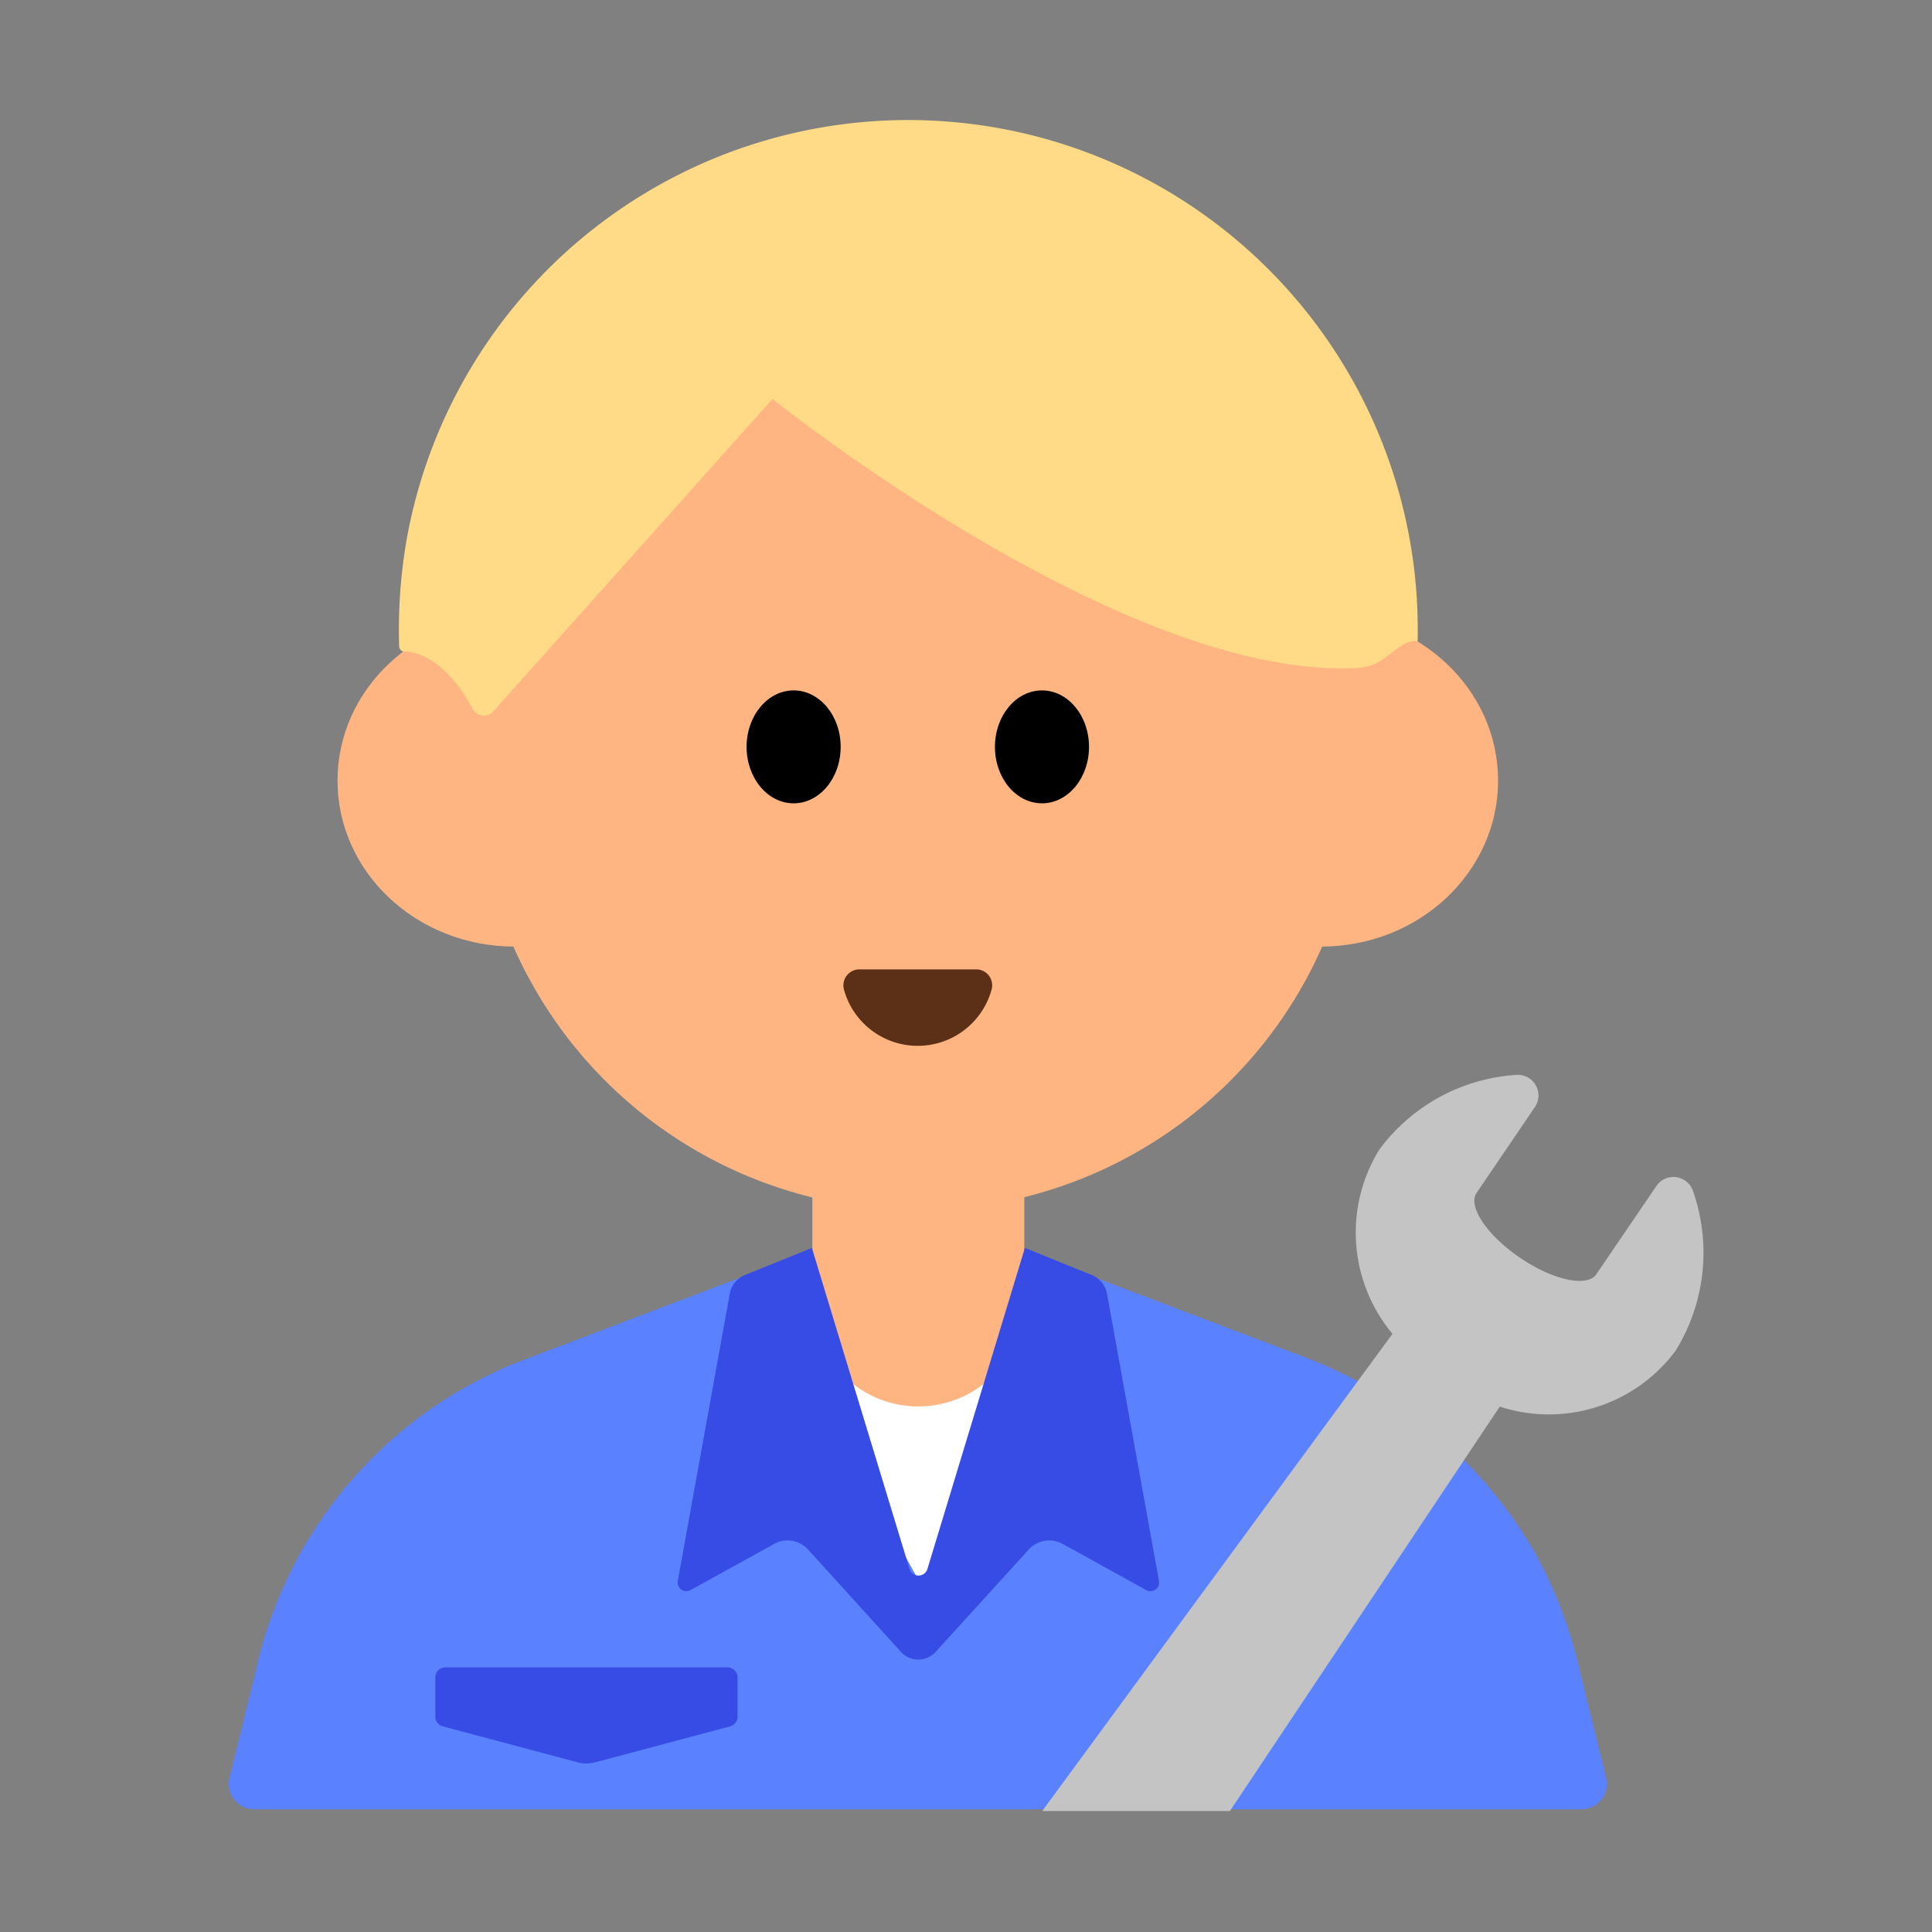 <svg id="Layer_1" data-name="Layer 1" xmlns="http://www.w3.org/2000/svg" viewBox="0 0 40 40"><rect x="0" y="0" width="40" height="40" fill="#808080" stroke="none"/><defs><style>.cls-1{fill:#5a81ff;}.cls-2{fill:#fff;}.cls-3{fill:#ffb582;}.cls-4{fill:#ffdb87;}.cls-5{fill:#5c2f17;}.cls-6{fill:#374be5;}.cls-7{fill:#c4c4c4;}.cls-8{fill:none;}</style></defs><path class="cls-1" d="M27.027,28.105l-4.21-1.6a10.749,10.749,0,0,0-7.63,0l-4.21,1.6a8.947,8.947,0,0,0-5.688,6.518L4.751,36.81a.524.524,0,0,0,.509.649H32.743a.524.524,0,0,0,.51-.649l-.538-2.187a9.417,9.417,0,0,0-.922-2.451A9.3,9.3,0,0,0,27.027,28.105Z"/><polygon class="cls-2" points="16.629 28.43 21.573 28.43 19.101 32.864 16.629 28.43"/><circle class="cls-3" cx="19.002" cy="15.905" r="9.151"/><ellipse class="cls-3" cx="10.651" cy="16.162" rx="3.663" ry="3.436"/><ellipse class="cls-3" cx="27.353" cy="16.162" rx="3.663" ry="3.436"/><path class="cls-4" d="M29.35,13.282a10.55,10.55,0,0,0-20.924-2.15,10.935,10.935,0,0,0-.162,2.249.112.112,0,0,0,.107.11c.234,0,.832.122,1.416,1.182a.26.26,0,0,0,.423.059L15.994,8.26s7.328,5.885,12.164,5.564a1.116,1.116,0,0,0,.351-.1C28.831,13.546,29.1,13.209,29.35,13.282Z"/><ellipse cx="16.431" cy="15.463" rx="0.974" ry="1.169"/><ellipse cx="21.573" cy="15.463" rx="0.974" ry="1.169"/><path class="cls-5" d="M20.213,20.07a.33.33,0,0,1,.316.421,1.585,1.585,0,0,1-3.055,0,.331.331,0,0,1,.317-.421Z"/><path class="cls-3" d="M16.819,22.76h4.388a0,0,0,0,1,0,0v4.165a2.194,2.194,0,0,1-2.194,2.194h0a2.194,2.194,0,0,1-2.194-2.194V22.76A0,0,0,0,1,16.819,22.76Z"/><path class="cls-6" d="M22.919,26.785a.52.52,0,0,0-.3-.381l-1.4-.567L19.2,32.488a.194.194,0,0,1-.368,0l-2.023-6.651-1.4.567a.517.517,0,0,0-.3.381l-1.076,5.947a.18.18,0,0,0,.264.189l1.732-.957a.573.573,0,0,1,.7.116L18.653,34.2a.486.486,0,0,0,.719,0L21.3,32.08a.573.573,0,0,1,.7-.116l1.732.957a.179.179,0,0,0,.263-.189Z"/><path class="cls-7" d="M25.464,37.495l5.587-8.373a3.269,3.269,0,0,0,3.64-1.156,3.858,3.858,0,0,0,.363-3.3.427.427,0,0,0-.758-.114L33.05,26.382c-.187.276-.895.124-1.579-.341s-1.087-1.066-.9-1.343l1.209-1.78a.427.427,0,0,0-.392-.663,3.833,3.833,0,0,0-2.83,1.545,3.27,3.27,0,0,0,.272,3.816l-7.252,9.879Z"/><path class="cls-6" d="M15.116,35.742l-2.789.744a.711.711,0,0,1-.372,0l-2.788-.744a.207.207,0,0,1-.154-.2V34.73a.207.207,0,0,1,.207-.208h5.843a.208.208,0,0,1,.207.208v.812A.207.207,0,0,1,15.116,35.742Z"/><rect class="cls-8" y="-0.005" width="40" height="40"/></svg>